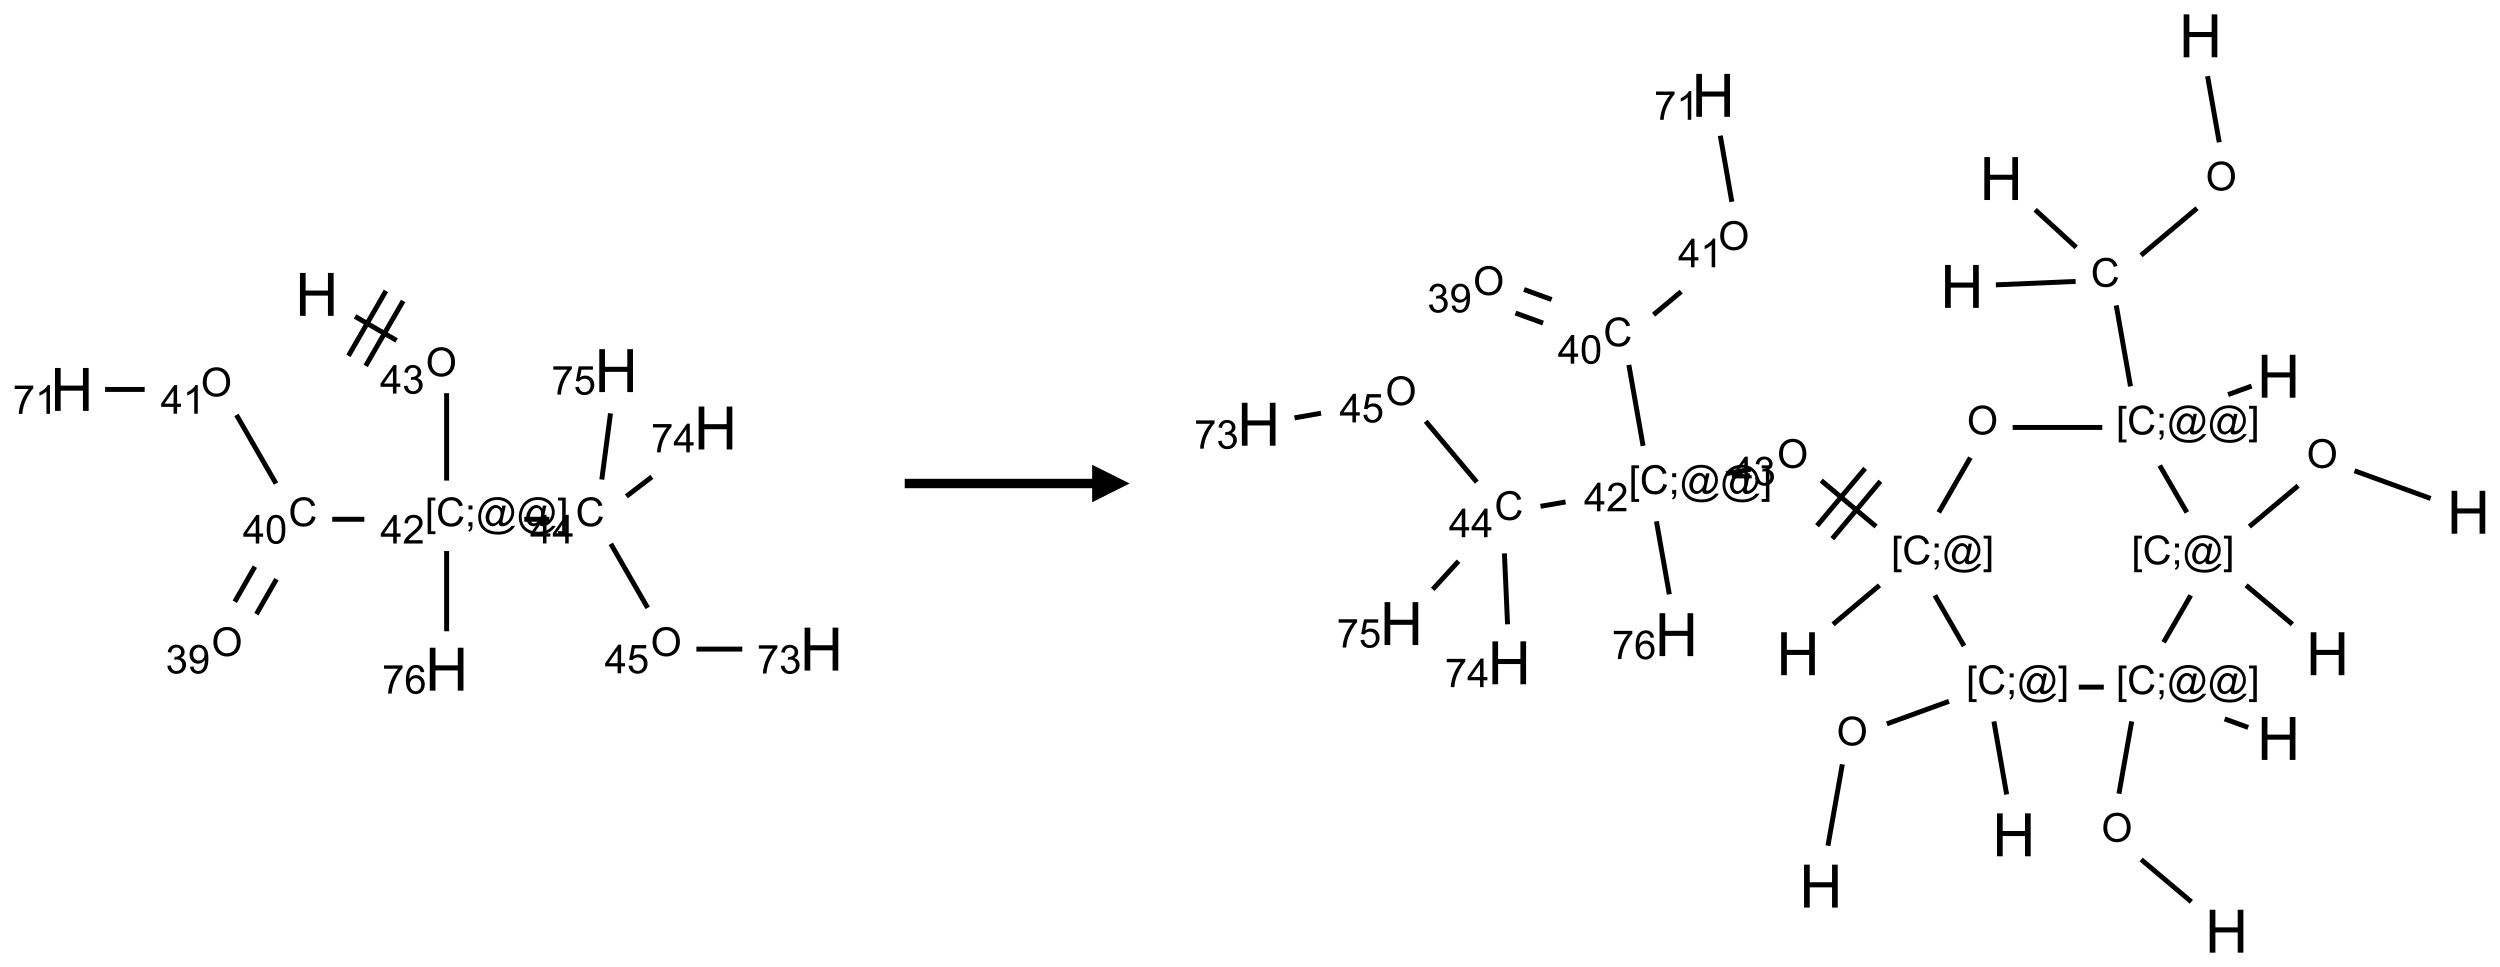 <?xml version="1.0" encoding="UTF-8"?>
<svg xmlns="http://www.w3.org/2000/svg" xmlns:xlink="http://www.w3.org/1999/xlink" width="667" height="258" viewBox="0 0 667 258">
<defs>
<g>
<g id="glyph-0-0">
<path d="M 2 0 L 2 -10 L 10 -10 L 10 0 Z M 2.25 -0.25 L 9.75 -0.25 L 9.75 -9.75 L 2.25 -9.75 Z M 2.25 -0.25 "/>
</g>
<g id="glyph-0-1">
<path d="M 1.281 0 L 1.281 -11.453 L 2.797 -11.453 L 2.797 -6.75 L 8.75 -6.75 L 8.75 -11.453 L 10.266 -11.453 L 10.266 0 L 8.75 0 L 8.75 -5.398 L 2.797 -5.398 L 2.797 0 Z M 1.281 0 "/>
</g>
<g id="glyph-1-0">
<path d="M 1.332 0 L 1.332 -6.668 L 6.668 -6.668 L 6.668 0 Z M 1.5 -0.168 L 6.5 -0.168 L 6.5 -6.5 L 1.5 -6.5 Z M 1.5 -0.168 "/>
</g>
<g id="glyph-1-1">
<path d="M 0.516 -3.719 C 0.516 -4.984 0.855 -5.977 1.535 -6.695 C 2.215 -7.414 3.094 -7.77 4.172 -7.77 C 4.875 -7.77 5.512 -7.602 6.078 -7.266 C 6.645 -6.93 7.074 -6.461 7.371 -5.855 C 7.668 -5.254 7.816 -4.57 7.816 -3.809 C 7.816 -3.035 7.66 -2.34 7.348 -1.73 C 7.035 -1.117 6.594 -0.656 6.02 -0.34 C 5.449 -0.027 4.828 0.129 4.168 0.129 C 3.449 0.129 2.805 -0.043 2.238 -0.391 C 1.672 -0.738 1.246 -1.211 0.953 -1.812 C 0.66 -2.414 0.516 -3.047 0.516 -3.719 Z M 1.559 -3.703 C 1.559 -2.781 1.805 -2.059 2.301 -1.527 C 2.793 -1 3.414 -0.734 4.16 -0.734 C 4.922 -0.734 5.547 -1 6.039 -1.535 C 6.531 -2.07 6.777 -2.828 6.777 -3.812 C 6.777 -4.434 6.672 -4.977 6.461 -5.441 C 6.25 -5.902 5.945 -6.262 5.539 -6.52 C 5.133 -6.773 4.68 -6.902 4.176 -6.902 C 3.461 -6.902 2.848 -6.656 2.332 -6.164 C 1.816 -5.672 1.559 -4.852 1.559 -3.703 Z M 1.559 -3.703 "/>
</g>
<g id="glyph-1-2">
<path d="M 3.449 0 L 3.449 -1.828 L 0.137 -1.828 L 0.137 -2.688 L 3.621 -7.637 L 4.387 -7.637 L 4.387 -2.688 L 5.418 -2.688 L 5.418 -1.828 L 4.387 -1.828 L 4.387 0 Z M 3.449 -2.688 L 3.449 -6.129 L 1.059 -2.688 Z M 3.449 -2.688 "/>
</g>
<g id="glyph-1-3">
<path d="M 0.449 -2.016 L 1.387 -2.141 C 1.492 -1.609 1.676 -1.227 1.934 -0.992 C 2.191 -0.758 2.508 -0.641 2.879 -0.641 C 3.32 -0.641 3.695 -0.793 3.996 -1.098 C 4.301 -1.402 4.453 -1.781 4.453 -2.234 C 4.453 -2.664 4.312 -3.02 4.031 -3.301 C 3.75 -3.578 3.391 -3.719 2.957 -3.719 C 2.781 -3.719 2.562 -3.684 2.297 -3.613 L 2.402 -4.438 C 2.465 -4.43 2.516 -4.426 2.551 -4.426 C 2.949 -4.426 3.312 -4.531 3.629 -4.738 C 3.949 -4.949 4.109 -5.27 4.109 -5.703 C 4.109 -6.047 3.992 -6.332 3.762 -6.559 C 3.527 -6.785 3.227 -6.895 2.859 -6.895 C 2.496 -6.895 2.191 -6.781 1.949 -6.551 C 1.707 -6.324 1.547 -5.98 1.48 -5.52 L 0.543 -5.688 C 0.656 -6.316 0.918 -6.805 1.324 -7.148 C 1.73 -7.492 2.234 -7.668 2.84 -7.668 C 3.254 -7.668 3.641 -7.578 3.988 -7.398 C 4.34 -7.219 4.609 -6.977 4.793 -6.668 C 4.98 -6.359 5.074 -6.031 5.074 -5.684 C 5.074 -5.352 4.984 -5.051 4.809 -4.781 C 4.629 -4.512 4.367 -4.297 4.02 -4.137 C 4.473 -4.031 4.824 -3.816 5.074 -3.488 C 5.324 -3.16 5.449 -2.75 5.449 -2.254 C 5.449 -1.59 5.203 -1.023 4.719 -0.559 C 4.234 -0.098 3.617 0.137 2.875 0.137 C 2.203 0.137 1.648 -0.062 1.207 -0.465 C 0.762 -0.863 0.512 -1.379 0.449 -2.016 Z M 0.449 -2.016 "/>
</g>
<g id="glyph-1-4">
<path d="M 0.723 2.121 L 0.723 -7.637 L 2.793 -7.637 L 2.793 -6.859 L 1.66 -6.859 L 1.66 1.344 L 2.793 1.344 L 2.793 2.121 Z M 0.723 2.121 "/>
</g>
<g id="glyph-1-5">
<path d="M 6.27 -2.676 L 7.281 -2.422 C 7.07 -1.594 6.688 -0.961 6.137 -0.523 C 5.586 -0.086 4.914 0.129 4.121 0.129 C 3.297 0.129 2.629 -0.039 2.113 -0.371 C 1.598 -0.707 1.203 -1.191 0.934 -1.828 C 0.664 -2.465 0.531 -3.145 0.531 -3.875 C 0.531 -4.672 0.684 -5.363 0.988 -5.957 C 1.293 -6.547 1.723 -6.996 2.285 -7.305 C 2.844 -7.613 3.461 -7.766 4.137 -7.766 C 4.898 -7.766 5.543 -7.57 6.062 -7.184 C 6.582 -6.793 6.945 -6.246 7.152 -5.543 L 6.156 -5.309 C 5.98 -5.863 5.723 -6.266 5.387 -6.52 C 5.051 -6.773 4.625 -6.902 4.113 -6.902 C 3.527 -6.902 3.039 -6.762 2.645 -6.48 C 2.25 -6.199 1.973 -5.82 1.812 -5.348 C 1.652 -4.871 1.574 -4.383 1.574 -3.879 C 1.574 -3.23 1.668 -2.664 1.855 -2.18 C 2.047 -1.695 2.34 -1.332 2.738 -1.094 C 3.137 -0.855 3.57 -0.734 4.035 -0.734 C 4.602 -0.734 5.082 -0.898 5.473 -1.223 C 5.867 -1.551 6.133 -2.035 6.27 -2.676 Z M 6.27 -2.676 "/>
</g>
<g id="glyph-1-6">
<path d="M 0.949 -4.465 L 0.949 -5.531 L 2.016 -5.531 L 2.016 -4.465 Z M 0.949 0 L 0.949 -1.066 L 2.016 -1.066 L 2.016 0 C 2.016 0.391 1.945 0.711 1.809 0.949 C 1.668 1.191 1.449 1.379 1.145 1.512 L 0.887 1.109 C 1.082 1.023 1.23 0.895 1.324 0.727 C 1.418 0.559 1.469 0.316 1.48 0 Z M 0.949 0 "/>
</g>
<g id="glyph-1-7">
<path d="M 6.047 -0.848 C 5.82 -0.59 5.57 -0.379 5.289 -0.223 C 5.008 -0.062 4.73 0.016 4.449 0.016 C 4.141 0.016 3.84 -0.074 3.547 -0.254 C 3.254 -0.434 3.02 -0.715 2.836 -1.09 C 2.652 -1.465 2.562 -1.875 2.562 -2.324 C 2.562 -2.875 2.703 -3.43 2.988 -3.98 C 3.27 -4.535 3.621 -4.953 4.043 -5.23 C 4.461 -5.508 4.871 -5.645 5.266 -5.645 C 5.566 -5.645 5.855 -5.566 6.129 -5.41 C 6.402 -5.25 6.641 -5.012 6.84 -4.688 L 7.016 -5.496 L 7.949 -5.496 L 7.199 -2 C 7.094 -1.516 7.043 -1.246 7.043 -1.191 C 7.043 -1.098 7.078 -1.02 7.148 -0.949 C 7.219 -0.883 7.305 -0.848 7.406 -0.848 C 7.59 -0.848 7.832 -0.953 8.129 -1.168 C 8.527 -1.445 8.84 -1.816 9.07 -2.285 C 9.301 -2.75 9.418 -3.234 9.418 -3.73 C 9.418 -4.309 9.27 -4.852 8.973 -5.355 C 8.676 -5.859 8.23 -6.262 7.645 -6.562 C 7.055 -6.863 6.406 -7.016 5.691 -7.016 C 4.879 -7.016 4.137 -6.824 3.465 -6.445 C 2.793 -6.066 2.273 -5.52 1.902 -4.809 C 1.535 -4.098 1.348 -3.34 1.348 -2.527 C 1.348 -1.676 1.535 -0.941 1.902 -0.328 C 2.273 0.285 2.809 0.742 3.508 1.035 C 4.207 1.328 4.984 1.473 5.832 1.473 C 6.742 1.473 7.504 1.32 8.121 1.016 C 8.734 0.711 9.195 0.34 9.5 -0.098 L 10.441 -0.098 C 10.266 0.266 9.961 0.637 9.531 1.016 C 9.102 1.395 8.59 1.695 7.996 1.914 C 7.402 2.133 6.688 2.246 5.848 2.246 C 5.078 2.246 4.367 2.145 3.715 1.949 C 3.066 1.75 2.512 1.453 2.051 1.055 C 1.594 0.656 1.25 0.199 1.016 -0.316 C 0.723 -0.973 0.578 -1.684 0.578 -2.441 C 0.578 -3.289 0.75 -4.098 1.098 -4.863 C 1.523 -5.805 2.125 -6.527 2.902 -7.027 C 3.684 -7.527 4.629 -7.777 5.738 -7.777 C 6.602 -7.777 7.375 -7.602 8.059 -7.246 C 8.746 -6.895 9.285 -6.371 9.684 -5.672 C 10.02 -5.07 10.188 -4.418 10.188 -3.715 C 10.188 -2.707 9.832 -1.812 9.125 -1.031 C 8.492 -0.328 7.801 0.02 7.051 0.02 C 6.812 0.02 6.617 -0.016 6.473 -0.09 C 6.324 -0.16 6.215 -0.266 6.145 -0.402 C 6.102 -0.488 6.066 -0.637 6.047 -0.848 Z M 3.527 -2.262 C 3.527 -1.785 3.641 -1.414 3.863 -1.152 C 4.09 -0.887 4.348 -0.754 4.641 -0.754 C 4.836 -0.754 5.039 -0.812 5.254 -0.93 C 5.469 -1.047 5.676 -1.219 5.871 -1.449 C 6.066 -1.676 6.23 -1.969 6.355 -2.32 C 6.48 -2.672 6.543 -3.027 6.543 -3.379 C 6.543 -3.852 6.426 -4.219 6.191 -4.48 C 5.957 -4.738 5.672 -4.871 5.332 -4.871 C 5.109 -4.871 4.902 -4.812 4.707 -4.699 C 4.512 -4.586 4.32 -4.406 4.137 -4.156 C 3.953 -3.906 3.805 -3.602 3.691 -3.246 C 3.582 -2.887 3.527 -2.559 3.527 -2.262 Z M 3.527 -2.262 "/>
</g>
<g id="glyph-1-8">
<path d="M 2.27 2.121 L 0.203 2.121 L 0.203 1.344 L 1.332 1.344 L 1.332 -6.859 L 0.203 -6.859 L 0.203 -7.637 L 2.27 -7.637 Z M 2.27 2.121 "/>
</g>
<g id="glyph-1-9">
<path d="M 5.371 -0.902 L 5.371 0 L 0.324 0 C 0.316 -0.227 0.352 -0.441 0.434 -0.652 C 0.562 -0.996 0.766 -1.332 1.051 -1.668 C 1.332 -2 1.742 -2.387 2.277 -2.824 C 3.105 -3.504 3.668 -4.043 3.957 -4.441 C 4.25 -4.84 4.395 -5.215 4.395 -5.566 C 4.395 -5.938 4.262 -6.254 3.996 -6.508 C 3.73 -6.762 3.387 -6.891 2.957 -6.891 C 2.508 -6.891 2.145 -6.754 1.875 -6.484 C 1.605 -6.215 1.469 -5.84 1.465 -5.359 L 0.5 -5.457 C 0.566 -6.176 0.812 -6.727 1.246 -7.102 C 1.676 -7.477 2.254 -7.668 2.98 -7.668 C 3.711 -7.668 4.293 -7.465 4.719 -7.059 C 5.145 -6.652 5.359 -6.148 5.359 -5.547 C 5.359 -5.242 5.297 -4.941 5.172 -4.645 C 5.047 -4.352 4.84 -4.039 4.551 -3.715 C 4.262 -3.387 3.777 -2.938 3.105 -2.371 C 2.543 -1.898 2.18 -1.578 2.02 -1.41 C 1.859 -1.242 1.73 -1.07 1.625 -0.902 Z M 5.371 -0.902 "/>
</g>
<g id="glyph-1-10">
<path d="M 0.441 -3.766 C 0.441 -4.668 0.535 -5.395 0.723 -5.945 C 0.906 -6.496 1.184 -6.922 1.551 -7.219 C 1.918 -7.516 2.375 -7.668 2.934 -7.668 C 3.344 -7.668 3.703 -7.586 4.012 -7.418 C 4.32 -7.254 4.574 -7.016 4.777 -6.707 C 4.977 -6.395 5.137 -6.016 5.25 -5.57 C 5.363 -5.125 5.422 -4.523 5.422 -3.766 C 5.422 -2.871 5.328 -2.148 5.145 -1.598 C 4.961 -1.047 4.688 -0.621 4.32 -0.32 C 3.953 -0.02 3.492 0.129 2.934 0.129 C 2.195 0.129 1.617 -0.133 1.199 -0.66 C 0.695 -1.297 0.441 -2.332 0.441 -3.766 Z M 1.406 -3.766 C 1.406 -2.512 1.555 -1.68 1.848 -1.262 C 2.141 -0.848 2.5 -0.641 2.934 -0.641 C 3.363 -0.641 3.727 -0.848 4.02 -1.266 C 4.312 -1.684 4.457 -2.516 4.457 -3.766 C 4.457 -5.023 4.312 -5.859 4.02 -6.27 C 3.727 -6.684 3.359 -6.891 2.922 -6.891 C 2.492 -6.891 2.148 -6.707 1.891 -6.344 C 1.566 -5.879 1.406 -5.02 1.406 -3.766 Z M 1.406 -3.766 "/>
</g>
<g id="glyph-1-11">
<path d="M 0.582 -1.766 L 1.484 -1.848 C 1.562 -1.426 1.707 -1.117 1.922 -0.926 C 2.137 -0.734 2.414 -0.641 2.75 -0.641 C 3.039 -0.641 3.289 -0.707 3.508 -0.84 C 3.727 -0.973 3.902 -1.148 4.043 -1.367 C 4.18 -1.586 4.297 -1.887 4.391 -2.262 C 4.484 -2.637 4.531 -3.016 4.531 -3.406 C 4.531 -3.449 4.531 -3.512 4.527 -3.594 C 4.34 -3.297 4.082 -3.055 3.758 -2.867 C 3.434 -2.68 3.082 -2.59 2.703 -2.59 C 2.07 -2.59 1.535 -2.816 1.098 -3.277 C 0.66 -3.734 0.441 -4.34 0.441 -5.09 C 0.441 -5.863 0.672 -6.484 1.129 -6.957 C 1.586 -7.43 2.156 -7.668 2.844 -7.668 C 3.34 -7.668 3.793 -7.531 4.207 -7.266 C 4.617 -7 4.93 -6.617 5.145 -6.121 C 5.355 -5.629 5.465 -4.91 5.465 -3.973 C 5.465 -2.996 5.359 -2.223 5.145 -1.645 C 4.934 -1.066 4.617 -0.625 4.199 -0.324 C 3.781 -0.02 3.293 0.129 2.73 0.129 C 2.133 0.129 1.645 -0.035 1.266 -0.367 C 0.887 -0.699 0.66 -1.164 0.582 -1.766 Z M 4.422 -5.137 C 4.422 -5.676 4.277 -6.102 3.992 -6.418 C 3.707 -6.734 3.359 -6.891 2.957 -6.891 C 2.543 -6.891 2.18 -6.719 1.871 -6.379 C 1.562 -6.039 1.406 -5.598 1.406 -5.059 C 1.406 -4.57 1.555 -4.176 1.848 -3.871 C 2.141 -3.566 2.5 -3.418 2.934 -3.418 C 3.367 -3.418 3.723 -3.57 4.004 -3.871 C 4.281 -4.176 4.422 -4.598 4.422 -5.137 Z M 4.422 -5.137 "/>
</g>
<g id="glyph-1-12">
<path d="M 3.973 0 L 3.035 0 L 3.035 -5.973 C 2.809 -5.758 2.516 -5.543 2.148 -5.328 C 1.781 -5.113 1.453 -4.953 1.16 -4.844 L 1.16 -5.75 C 1.684 -5.996 2.145 -6.297 2.535 -6.645 C 2.93 -6.996 3.207 -7.336 3.371 -7.668 L 3.973 -7.668 Z M 3.973 0 "/>
</g>
<g id="glyph-1-13">
<path d="M 0.504 -6.637 L 0.504 -7.535 L 5.449 -7.535 L 5.449 -6.809 C 4.961 -6.289 4.48 -5.602 4.004 -4.746 C 3.527 -3.887 3.156 -3.004 2.895 -2.098 C 2.707 -1.461 2.59 -0.762 2.535 0 L 1.574 0 C 1.582 -0.602 1.703 -1.328 1.926 -2.176 C 2.152 -3.027 2.477 -3.848 2.898 -4.637 C 3.32 -5.426 3.77 -6.094 4.246 -6.637 Z M 0.504 -6.637 "/>
</g>
<g id="glyph-1-14">
<path d="M 0.441 -2 L 1.426 -2.082 C 1.5 -1.605 1.668 -1.242 1.934 -1.004 C 2.199 -0.762 2.52 -0.641 2.895 -0.641 C 3.348 -0.641 3.73 -0.812 4.043 -1.152 C 4.355 -1.492 4.512 -1.941 4.512 -2.504 C 4.512 -3.039 4.359 -3.461 4.059 -3.77 C 3.758 -4.078 3.367 -4.234 2.879 -4.234 C 2.578 -4.234 2.305 -4.164 2.062 -4.027 C 1.82 -3.891 1.629 -3.715 1.488 -3.496 L 0.609 -3.609 L 1.348 -7.531 L 5.145 -7.531 L 5.145 -6.637 L 2.098 -6.637 L 1.688 -4.582 C 2.145 -4.902 2.625 -5.062 3.129 -5.062 C 3.797 -5.062 4.359 -4.832 4.816 -4.371 C 5.277 -3.91 5.504 -3.312 5.504 -2.59 C 5.504 -1.898 5.305 -1.301 4.902 -0.797 C 4.41 -0.18 3.742 0.129 2.895 0.129 C 2.199 0.129 1.633 -0.062 1.195 -0.453 C 0.758 -0.844 0.504 -1.359 0.441 -2 Z M 0.441 -2 "/>
</g>
<g id="glyph-1-15">
<path d="M 5.309 -5.766 L 4.375 -5.691 C 4.293 -6.059 4.172 -6.328 4.02 -6.496 C 3.766 -6.762 3.453 -6.895 3.082 -6.895 C 2.785 -6.895 2.523 -6.812 2.297 -6.645 C 2 -6.43 1.77 -6.117 1.598 -5.703 C 1.43 -5.289 1.34 -4.703 1.332 -3.938 C 1.559 -4.281 1.836 -4.535 2.16 -4.703 C 2.488 -4.871 2.828 -4.953 3.188 -4.953 C 3.812 -4.953 4.344 -4.723 4.785 -4.262 C 5.223 -3.801 5.441 -3.207 5.441 -2.48 C 5.441 -2 5.34 -1.555 5.133 -1.145 C 4.926 -0.73 4.641 -0.418 4.281 -0.199 C 3.922 0.02 3.512 0.129 3.051 0.129 C 2.27 0.129 1.633 -0.156 1.141 -0.73 C 0.648 -1.305 0.402 -2.254 0.402 -3.574 C 0.402 -5.051 0.672 -6.121 1.219 -6.793 C 1.695 -7.375 2.336 -7.668 3.141 -7.668 C 3.742 -7.668 4.234 -7.5 4.617 -7.16 C 5 -6.824 5.23 -6.359 5.309 -5.766 Z M 1.48 -2.473 C 1.48 -2.152 1.547 -1.844 1.684 -1.547 C 1.82 -1.25 2.016 -1.027 2.262 -0.871 C 2.508 -0.719 2.766 -0.641 3.035 -0.641 C 3.434 -0.641 3.773 -0.801 4.059 -1.121 C 4.344 -1.441 4.484 -1.875 4.484 -2.422 C 4.484 -2.949 4.344 -3.367 4.062 -3.668 C 3.781 -3.973 3.426 -4.125 3 -4.125 C 2.578 -4.125 2.219 -3.973 1.922 -3.668 C 1.625 -3.363 1.48 -2.969 1.48 -2.473 Z M 1.48 -2.473 "/>
</g>
</g>
</defs>
<path fill="none" stroke-width="0.033" stroke-linecap="butt" stroke-linejoin="miter" stroke="rgb(0%, 0%, 0%)" stroke-opacity="1" stroke-miterlimit="10" d="M 1.889 0.147 L 2.166 0.307 " transform="matrix(40, 0, 0, 40, 19.16, 78.539)"/>
<path fill="none" stroke-width="0.033" stroke-linecap="butt" stroke-linejoin="miter" stroke="rgb(0%, 0%, 0%)" stroke-opacity="1" stroke-miterlimit="10" d="M 1.96 0.477 L 2.21 0.044 " transform="matrix(40, 0, 0, 40, 19.16, 78.539)"/>
<path fill="none" stroke-width="0.033" stroke-linecap="butt" stroke-linejoin="miter" stroke="rgb(0%, 0%, 0%)" stroke-opacity="1" stroke-miterlimit="10" d="M 1.845 0.41 L 2.095 -0.023 " transform="matrix(40, 0, 0, 40, 19.16, 78.539)"/>
<path fill="none" stroke-width="0.033" stroke-linecap="butt" stroke-linejoin="miter" stroke="rgb(0%, 0%, 0%)" stroke-opacity="1" stroke-miterlimit="10" d="M 2.5 0.659 L 2.5 1.242 " transform="matrix(40, 0, 0, 40, 19.16, 78.539)"/>
<path fill="none" stroke-width="0.033" stroke-linecap="butt" stroke-linejoin="miter" stroke="rgb(0%, 0%, 0%)" stroke-opacity="1" stroke-miterlimit="10" d="M 1.951 1.5 L 1.737 1.5 " transform="matrix(40, 0, 0, 40, 19.16, 78.539)"/>
<path fill="none" stroke-width="0.033" stroke-linecap="butt" stroke-linejoin="miter" stroke="rgb(0%, 0%, 0%)" stroke-opacity="1" stroke-miterlimit="10" d="M 1.221 1.816 L 1.087 2.05 " transform="matrix(40, 0, 0, 40, 19.16, 78.539)"/>
<path fill="none" stroke-width="0.033" stroke-linecap="butt" stroke-linejoin="miter" stroke="rgb(0%, 0%, 0%)" stroke-opacity="1" stroke-miterlimit="10" d="M 1.365 1.9 L 1.231 2.133 " transform="matrix(40, 0, 0, 40, 19.16, 78.539)"/>
<path fill="none" stroke-width="0.033" stroke-linecap="butt" stroke-linejoin="miter" stroke="rgb(0%, 0%, 0%)" stroke-opacity="1" stroke-miterlimit="10" d="M 1.362 1.262 L 1.098 0.804 " transform="matrix(40, 0, 0, 40, 19.16, 78.539)"/>
<path fill="none" stroke-width="0.033" stroke-linecap="butt" stroke-linejoin="miter" stroke="rgb(0%, 0%, 0%)" stroke-opacity="1" stroke-miterlimit="10" d="M 0.486 0.634 L 0.222 0.634 " transform="matrix(40, 0, 0, 40, 19.16, 78.539)"/>
<path fill="none" stroke-width="0.033" stroke-linecap="butt" stroke-linejoin="miter" stroke="rgb(0%, 0%, 0%)" stroke-opacity="1" stroke-miterlimit="10" d="M 3.018 1.5 L 3.185 1.5 " transform="matrix(40, 0, 0, 40, 19.16, 78.539)"/>
<path fill="none" stroke-width="0.033" stroke-linecap="butt" stroke-linejoin="miter" stroke="rgb(0%, 0%, 0%)" stroke-opacity="1" stroke-miterlimit="10" d="M 3.595 1.664 L 3.841 2.091 " transform="matrix(40, 0, 0, 40, 19.16, 78.539)"/>
<path fill="none" stroke-width="0.033" stroke-linecap="butt" stroke-linejoin="miter" stroke="rgb(0%, 0%, 0%)" stroke-opacity="1" stroke-miterlimit="10" d="M 4.166 2.366 L 4.472 2.366 " transform="matrix(40, 0, 0, 40, 19.16, 78.539)"/>
<path fill="none" stroke-width="0.033" stroke-linecap="butt" stroke-linejoin="miter" stroke="rgb(0%, 0%, 0%)" stroke-opacity="1" stroke-miterlimit="10" d="M 3.699 1.347 L 3.869 1.217 " transform="matrix(40, 0, 0, 40, 19.16, 78.539)"/>
<path fill="none" stroke-width="0.033" stroke-linecap="butt" stroke-linejoin="miter" stroke="rgb(0%, 0%, 0%)" stroke-opacity="1" stroke-miterlimit="10" d="M 3.535 1.235 L 3.593 0.794 " transform="matrix(40, 0, 0, 40, 19.16, 78.539)"/>
<path fill="none" stroke-width="0.033" stroke-linecap="butt" stroke-linejoin="miter" stroke="rgb(0%, 0%, 0%)" stroke-opacity="1" stroke-miterlimit="10" d="M 2.5 1.712 L 2.5 2.247 " transform="matrix(40, 0, 0, 40, 19.16, 78.539)"/>
<g fill="rgb(0%, 0%, 0%)" fill-opacity="1">
<use xlink:href="#glyph-0-1" x="78.746" y="84.266"/>
</g>
<g fill="rgb(0%, 0%, 0%)" fill-opacity="1">
<use xlink:href="#glyph-1-1" x="113.582" y="100.387"/>
</g>
<g fill="rgb(0%, 0%, 0%)" fill-opacity="1">
<use xlink:href="#glyph-1-2" x="101.383" y="105.02"/>
<use xlink:href="#glyph-1-3" x="107.315" y="105.02"/>
</g>
<g fill="rgb(0%, 0%, 0%)" fill-opacity="1">
<use xlink:href="#glyph-1-4" x="113.371" y="140.391"/>
<use xlink:href="#glyph-1-5" x="116.335" y="140.391"/>
<use xlink:href="#glyph-1-6" x="124.038" y="140.391"/>
<use xlink:href="#glyph-1-7" x="127.001" y="140.391"/>
<use xlink:href="#glyph-1-7" x="137.829" y="140.391"/>
<use xlink:href="#glyph-1-8" x="148.658" y="140.391"/>
</g>
<g fill="rgb(0%, 0%, 0%)" fill-opacity="1">
<use xlink:href="#glyph-1-2" x="101.461" y="145.02"/>
<use xlink:href="#glyph-1-9" x="107.393" y="145.02"/>
</g>
<g fill="rgb(0%, 0%, 0%)" fill-opacity="1">
<use xlink:href="#glyph-1-5" x="76.941" y="140.383"/>
</g>
<g fill="rgb(0%, 0%, 0%)" fill-opacity="1">
<use xlink:href="#glyph-1-2" x="64.785" y="145.02"/>
<use xlink:href="#glyph-1-10" x="70.717" y="145.02"/>
</g>
<g fill="rgb(0%, 0%, 0%)" fill-opacity="1">
<use xlink:href="#glyph-1-1" x="56.406" y="175.027"/>
</g>
<g fill="rgb(0%, 0%, 0%)" fill-opacity="1">
<use xlink:href="#glyph-1-3" x="44.191" y="179.66"/>
<use xlink:href="#glyph-1-11" x="50.124" y="179.66"/>
</g>
<g fill="rgb(0%, 0%, 0%)" fill-opacity="1">
<use xlink:href="#glyph-1-1" x="53.582" y="105.746"/>
</g>
<g fill="rgb(0%, 0%, 0%)" fill-opacity="1">
<use xlink:href="#glyph-1-2" x="42.859" y="110.379"/>
<use xlink:href="#glyph-1-12" x="48.792" y="110.379"/>
</g>
<g fill="rgb(0%, 0%, 0%)" fill-opacity="1">
<use xlink:href="#glyph-0-1" x="13.387" y="109.625"/>
</g>
<g fill="rgb(0%, 0%, 0%)" fill-opacity="1">
<use xlink:href="#glyph-1-13" x="3.426" y="110.418"/>
<use xlink:href="#glyph-1-12" x="9.358" y="110.418"/>
</g>
<g fill="rgb(0%, 0%, 0%)" fill-opacity="1">
<use xlink:href="#glyph-1-5" x="153.566" y="140.383"/>
</g>
<g fill="rgb(0%, 0%, 0%)" fill-opacity="1">
<use xlink:href="#glyph-1-2" x="141.414" y="144.988"/>
<use xlink:href="#glyph-1-2" x="147.346" y="144.988"/>
</g>
<g fill="rgb(0%, 0%, 0%)" fill-opacity="1">
<use xlink:href="#glyph-1-1" x="173.582" y="175.027"/>
</g>
<g fill="rgb(0%, 0%, 0%)" fill-opacity="1">
<use xlink:href="#glyph-1-2" x="161.328" y="179.629"/>
<use xlink:href="#glyph-1-14" x="167.26" y="179.629"/>
</g>
<g fill="rgb(0%, 0%, 0%)" fill-opacity="1">
<use xlink:href="#glyph-0-1" x="213.387" y="178.906"/>
</g>
<g fill="rgb(0%, 0%, 0%)" fill-opacity="1">
<use xlink:href="#glyph-1-13" x="201.953" y="179.699"/>
<use xlink:href="#glyph-1-3" x="207.885" y="179.699"/>
</g>
<g fill="rgb(0%, 0%, 0%)" fill-opacity="1">
<use xlink:href="#glyph-0-1" x="185.121" y="119.918"/>
</g>
<g fill="rgb(0%, 0%, 0%)" fill-opacity="1">
<use xlink:href="#glyph-1-13" x="173.719" y="120.676"/>
<use xlink:href="#glyph-1-2" x="179.651" y="120.676"/>
</g>
<g fill="rgb(0%, 0%, 0%)" fill-opacity="1">
<use xlink:href="#glyph-0-1" x="158.609" y="104.609"/>
</g>
<g fill="rgb(0%, 0%, 0%)" fill-opacity="1">
<use xlink:href="#glyph-1-13" x="147.117" y="105.273"/>
<use xlink:href="#glyph-1-14" x="153.049" y="105.273"/>
</g>
<g fill="rgb(0%, 0%, 0%)" fill-opacity="1">
<use xlink:href="#glyph-0-1" x="113.387" y="184.266"/>
</g>
<g fill="rgb(0%, 0%, 0%)" fill-opacity="1">
<use xlink:href="#glyph-1-13" x="101.957" y="185.059"/>
<use xlink:href="#glyph-1-15" x="107.889" y="185.059"/>
</g>
<path fill-rule="nonzero" fill="rgb(0%, 0%, 0%)" fill-opacity="1" d="M 241.383 130.25 L 291.383 130.25 L 291.383 134 L 301.383 129 L 291.383 124 L 291.383 127.75 L 241.383 127.75 "/>
<path fill="none" stroke-width="0.033" stroke-linecap="butt" stroke-linejoin="miter" stroke="rgb(0%, 0%, 0%)" stroke-opacity="1" stroke-miterlimit="10" d="M 6.329 0.269 L 6.407 0.71 " transform="matrix(40, 0, 0, 40, 335.816, 9.561)"/>
<path fill="none" stroke-width="0.033" stroke-linecap="butt" stroke-linejoin="miter" stroke="rgb(0%, 0%, 0%)" stroke-opacity="1" stroke-miterlimit="10" d="M 6.259 1.15 L 5.885 1.464 " transform="matrix(40, 0, 0, 40, 335.816, 9.561)"/>
<path fill="none" stroke-width="0.033" stroke-linecap="butt" stroke-linejoin="miter" stroke="rgb(0%, 0%, 0%)" stroke-opacity="1" stroke-miterlimit="10" d="M 5.449 1.638 L 4.917 1.661 " transform="matrix(40, 0, 0, 40, 335.816, 9.561)"/>
<path fill="none" stroke-width="0.033" stroke-linecap="butt" stroke-linejoin="miter" stroke="rgb(0%, 0%, 0%)" stroke-opacity="1" stroke-miterlimit="10" d="M 5.453 1.411 L 5.179 1.16 " transform="matrix(40, 0, 0, 40, 335.816, 9.561)"/>
<path fill="none" stroke-width="0.033" stroke-linecap="butt" stroke-linejoin="miter" stroke="rgb(0%, 0%, 0%)" stroke-opacity="1" stroke-miterlimit="10" d="M 5.72 1.798 L 5.815 2.338 " transform="matrix(40, 0, 0, 40, 335.816, 9.561)"/>
<path fill="none" stroke-width="0.033" stroke-linecap="butt" stroke-linejoin="miter" stroke="rgb(0%, 0%, 0%)" stroke-opacity="1" stroke-miterlimit="10" d="M 6.466 2.393 L 6.623 2.336 " transform="matrix(40, 0, 0, 40, 335.816, 9.561)"/>
<path fill="none" stroke-width="0.033" stroke-linecap="butt" stroke-linejoin="miter" stroke="rgb(0%, 0%, 0%)" stroke-opacity="1" stroke-miterlimit="10" d="M 5.627 2.612 L 5.029 2.612 " transform="matrix(40, 0, 0, 40, 335.816, 9.561)"/>
<path fill="none" stroke-width="0.033" stroke-linecap="butt" stroke-linejoin="miter" stroke="rgb(0%, 0%, 0%)" stroke-opacity="1" stroke-miterlimit="10" d="M 4.747 2.813 L 4.536 3.179 " transform="matrix(40, 0, 0, 40, 335.816, 9.561)"/>
<path fill="none" stroke-width="0.033" stroke-linecap="butt" stroke-linejoin="miter" stroke="rgb(0%, 0%, 0%)" stroke-opacity="1" stroke-miterlimit="10" d="M 4.141 3.665 L 3.831 3.925 " transform="matrix(40, 0, 0, 40, 335.816, 9.561)"/>
<path fill="none" stroke-width="0.033" stroke-linecap="butt" stroke-linejoin="miter" stroke="rgb(0%, 0%, 0%)" stroke-opacity="1" stroke-miterlimit="10" d="M 4.118 3.273 L 3.752 2.966 " transform="matrix(40, 0, 0, 40, 335.816, 9.561)"/>
<path fill="none" stroke-width="0.033" stroke-linecap="butt" stroke-linejoin="miter" stroke="rgb(0%, 0%, 0%)" stroke-opacity="1" stroke-miterlimit="10" d="M 4.045 2.885 L 3.724 3.268 " transform="matrix(40, 0, 0, 40, 335.816, 9.561)"/>
<path fill="none" stroke-width="0.033" stroke-linecap="butt" stroke-linejoin="miter" stroke="rgb(0%, 0%, 0%)" stroke-opacity="1" stroke-miterlimit="10" d="M 4.147 2.971 L 3.826 3.354 " transform="matrix(40, 0, 0, 40, 335.816, 9.561)"/>
<path fill="none" stroke-width="0.033" stroke-linecap="butt" stroke-linejoin="miter" stroke="rgb(0%, 0%, 0%)" stroke-opacity="1" stroke-miterlimit="10" d="M 3.282 2.891 L 3.118 2.92 " transform="matrix(40, 0, 0, 40, 335.816, 9.561)"/>
<path fill="none" stroke-width="0.033" stroke-linecap="butt" stroke-linejoin="miter" stroke="rgb(0%, 0%, 0%)" stroke-opacity="1" stroke-miterlimit="10" d="M 2.564 2.735 L 2.469 2.195 " transform="matrix(40, 0, 0, 40, 335.816, 9.561)"/>
<path fill="none" stroke-width="0.033" stroke-linecap="butt" stroke-linejoin="miter" stroke="rgb(0%, 0%, 0%)" stroke-opacity="1" stroke-miterlimit="10" d="M 1.954 1.759 L 1.77 1.692 " transform="matrix(40, 0, 0, 40, 335.816, 9.561)"/>
<path fill="none" stroke-width="0.033" stroke-linecap="butt" stroke-linejoin="miter" stroke="rgb(0%, 0%, 0%)" stroke-opacity="1" stroke-miterlimit="10" d="M 1.897 1.916 L 1.713 1.849 " transform="matrix(40, 0, 0, 40, 335.816, 9.561)"/>
<path fill="none" stroke-width="0.033" stroke-linecap="butt" stroke-linejoin="miter" stroke="rgb(0%, 0%, 0%)" stroke-opacity="1" stroke-miterlimit="10" d="M 2.634 1.86 L 2.818 1.706 " transform="matrix(40, 0, 0, 40, 335.816, 9.561)"/>
<path fill="none" stroke-width="0.033" stroke-linecap="butt" stroke-linejoin="miter" stroke="rgb(0%, 0%, 0%)" stroke-opacity="1" stroke-miterlimit="10" d="M 3.156 1.107 L 3.079 0.666 " transform="matrix(40, 0, 0, 40, 335.816, 9.561)"/>
<path fill="none" stroke-width="0.033" stroke-linecap="butt" stroke-linejoin="miter" stroke="rgb(0%, 0%, 0%)" stroke-opacity="1" stroke-miterlimit="10" d="M 2.047 3.109 L 1.88 3.138 " transform="matrix(40, 0, 0, 40, 335.816, 9.561)"/>
<path fill="none" stroke-width="0.033" stroke-linecap="butt" stroke-linejoin="miter" stroke="rgb(0%, 0%, 0%)" stroke-opacity="1" stroke-miterlimit="10" d="M 1.455 2.977 L 1.114 2.571 " transform="matrix(40, 0, 0, 40, 335.816, 9.561)"/>
<path fill="none" stroke-width="0.033" stroke-linecap="butt" stroke-linejoin="miter" stroke="rgb(0%, 0%, 0%)" stroke-opacity="1" stroke-miterlimit="10" d="M 0.416 2.517 L 0.239 2.548 " transform="matrix(40, 0, 0, 40, 335.816, 9.561)"/>
<path fill="none" stroke-width="0.033" stroke-linecap="butt" stroke-linejoin="miter" stroke="rgb(0%, 0%, 0%)" stroke-opacity="1" stroke-miterlimit="10" d="M 1.639 3.452 L 1.66 3.925 " transform="matrix(40, 0, 0, 40, 335.816, 9.561)"/>
<path fill="none" stroke-width="0.033" stroke-linecap="butt" stroke-linejoin="miter" stroke="rgb(0%, 0%, 0%)" stroke-opacity="1" stroke-miterlimit="10" d="M 1.333 3.504 L 1.161 3.692 " transform="matrix(40, 0, 0, 40, 335.816, 9.561)"/>
<path fill="none" stroke-width="0.033" stroke-linecap="butt" stroke-linejoin="miter" stroke="rgb(0%, 0%, 0%)" stroke-opacity="1" stroke-miterlimit="10" d="M 2.653 3.238 L 2.739 3.725 " transform="matrix(40, 0, 0, 40, 335.816, 9.561)"/>
<path fill="none" stroke-width="0.033" stroke-linecap="butt" stroke-linejoin="miter" stroke="rgb(0%, 0%, 0%)" stroke-opacity="1" stroke-miterlimit="10" d="M 4.51 3.732 L 4.705 4.07 " transform="matrix(40, 0, 0, 40, 335.816, 9.561)"/>
<path fill="none" stroke-width="0.033" stroke-linecap="butt" stroke-linejoin="miter" stroke="rgb(0%, 0%, 0%)" stroke-opacity="1" stroke-miterlimit="10" d="M 4.904 4.573 L 4.989 5.06 " transform="matrix(40, 0, 0, 40, 335.816, 9.561)"/>
<path fill="none" stroke-width="0.033" stroke-linecap="butt" stroke-linejoin="miter" stroke="rgb(0%, 0%, 0%)" stroke-opacity="1" stroke-miterlimit="10" d="M 4.604 4.439 L 4.19 4.589 " transform="matrix(40, 0, 0, 40, 335.816, 9.561)"/>
<path fill="none" stroke-width="0.033" stroke-linecap="butt" stroke-linejoin="miter" stroke="rgb(0%, 0%, 0%)" stroke-opacity="1" stroke-miterlimit="10" d="M 3.893 4.859 L 3.797 5.402 " transform="matrix(40, 0, 0, 40, 335.816, 9.561)"/>
<path fill="none" stroke-width="0.033" stroke-linecap="butt" stroke-linejoin="miter" stroke="rgb(0%, 0%, 0%)" stroke-opacity="1" stroke-miterlimit="10" d="M 5.47 4.344 L 5.637 4.344 " transform="matrix(40, 0, 0, 40, 335.816, 9.561)"/>
<path fill="none" stroke-width="0.033" stroke-linecap="butt" stroke-linejoin="miter" stroke="rgb(0%, 0%, 0%)" stroke-opacity="1" stroke-miterlimit="10" d="M 6.443 4.556 L 6.6 4.613 " transform="matrix(40, 0, 0, 40, 335.816, 9.561)"/>
<path fill="none" stroke-width="0.033" stroke-linecap="butt" stroke-linejoin="miter" stroke="rgb(0%, 0%, 0%)" stroke-opacity="1" stroke-miterlimit="10" d="M 5.823 4.573 L 5.738 5.055 " transform="matrix(40, 0, 0, 40, 335.816, 9.561)"/>
<path fill="none" stroke-width="0.033" stroke-linecap="butt" stroke-linejoin="miter" stroke="rgb(0%, 0%, 0%)" stroke-opacity="1" stroke-miterlimit="10" d="M 5.886 5.494 L 6.221 5.776 " transform="matrix(40, 0, 0, 40, 335.816, 9.561)"/>
<path fill="none" stroke-width="0.033" stroke-linecap="butt" stroke-linejoin="miter" stroke="rgb(0%, 0%, 0%)" stroke-opacity="1" stroke-miterlimit="10" d="M 6.036 4.045 L 6.217 3.732 " transform="matrix(40, 0, 0, 40, 335.816, 9.561)"/>
<path fill="none" stroke-width="0.033" stroke-linecap="butt" stroke-linejoin="miter" stroke="rgb(0%, 0%, 0%)" stroke-opacity="1" stroke-miterlimit="10" d="M 6.191 3.179 L 6.01 2.866 " transform="matrix(40, 0, 0, 40, 335.816, 9.561)"/>
<path fill="none" stroke-width="0.033" stroke-linecap="butt" stroke-linejoin="miter" stroke="rgb(0%, 0%, 0%)" stroke-opacity="1" stroke-miterlimit="10" d="M 6.586 3.665 L 6.895 3.925 " transform="matrix(40, 0, 0, 40, 335.816, 9.561)"/>
<path fill="none" stroke-width="0.033" stroke-linecap="butt" stroke-linejoin="miter" stroke="rgb(0%, 0%, 0%)" stroke-opacity="1" stroke-miterlimit="10" d="M 6.608 3.273 L 6.933 3.001 " transform="matrix(40, 0, 0, 40, 335.816, 9.561)"/>
<path fill="none" stroke-width="0.033" stroke-linecap="butt" stroke-linejoin="miter" stroke="rgb(0%, 0%, 0%)" stroke-opacity="1" stroke-miterlimit="10" d="M 7.309 2.901 L 7.817 3.086 " transform="matrix(40, 0, 0, 40, 335.816, 9.561)"/>
<g fill="rgb(0%, 0%, 0%)" fill-opacity="1">
<use xlink:href="#glyph-0-1" x="581.324" y="15.289"/>
</g>
<g fill="rgb(0%, 0%, 0%)" fill-opacity="1">
<use xlink:href="#glyph-1-1" x="588.465" y="50.801"/>
</g>
<g fill="rgb(0%, 0%, 0%)" fill-opacity="1">
<use xlink:href="#glyph-1-5" x="557.809" y="76.508"/>
</g>
<g fill="rgb(0%, 0%, 0%)" fill-opacity="1">
<use xlink:href="#glyph-0-1" x="517.668" y="82.137"/>
</g>
<g fill="rgb(0%, 0%, 0%)" fill-opacity="1">
<use xlink:href="#glyph-0-1" x="528.137" y="53.367"/>
</g>
<g fill="rgb(0%, 0%, 0%)" fill-opacity="1">
<use xlink:href="#glyph-1-4" x="564.559" y="115.91"/>
<use xlink:href="#glyph-1-5" x="567.522" y="115.91"/>
<use xlink:href="#glyph-1-6" x="575.225" y="115.91"/>
<use xlink:href="#glyph-1-7" x="578.189" y="115.91"/>
<use xlink:href="#glyph-1-7" x="589.017" y="115.91"/>
<use xlink:href="#glyph-1-8" x="599.845" y="115.91"/>
</g>
<g fill="rgb(0%, 0%, 0%)" fill-opacity="1">
<use xlink:href="#glyph-0-1" x="602.16" y="106.102"/>
</g>
<g fill="rgb(0%, 0%, 0%)" fill-opacity="1">
<use xlink:href="#glyph-1-1" x="524.77" y="115.906"/>
</g>
<g fill="rgb(0%, 0%, 0%)" fill-opacity="1">
<use xlink:href="#glyph-1-4" x="504.559" y="150.551"/>
<use xlink:href="#glyph-1-5" x="507.522" y="150.551"/>
<use xlink:href="#glyph-1-6" x="515.225" y="150.551"/>
<use xlink:href="#glyph-1-7" x="518.189" y="150.551"/>
<use xlink:href="#glyph-1-8" x="529.017" y="150.551"/>
</g>
<g fill="rgb(0%, 0%, 0%)" fill-opacity="1">
<use xlink:href="#glyph-0-1" x="473.934" y="180.137"/>
</g>
<g fill="rgb(0%, 0%, 0%)" fill-opacity="1">
<use xlink:href="#glyph-1-1" x="474.129" y="124.836"/>
</g>
<g fill="rgb(0%, 0%, 0%)" fill-opacity="1">
<use xlink:href="#glyph-1-2" x="461.93" y="129.469"/>
<use xlink:href="#glyph-1-3" x="467.862" y="129.469"/>
</g>
<g fill="rgb(0%, 0%, 0%)" fill-opacity="1">
<use xlink:href="#glyph-1-4" x="434.523" y="131.785"/>
<use xlink:href="#glyph-1-5" x="437.487" y="131.785"/>
<use xlink:href="#glyph-1-6" x="445.19" y="131.785"/>
<use xlink:href="#glyph-1-7" x="448.154" y="131.785"/>
<use xlink:href="#glyph-1-7" x="458.982" y="131.785"/>
<use xlink:href="#glyph-1-8" x="469.81" y="131.785"/>
</g>
<g fill="rgb(0%, 0%, 0%)" fill-opacity="1">
<use xlink:href="#glyph-1-2" x="422.613" y="136.414"/>
<use xlink:href="#glyph-1-9" x="428.546" y="136.414"/>
</g>
<g fill="rgb(0%, 0%, 0%)" fill-opacity="1">
<use xlink:href="#glyph-1-5" x="427.773" y="92.383"/>
</g>
<g fill="rgb(0%, 0%, 0%)" fill-opacity="1">
<use xlink:href="#glyph-1-2" x="415.617" y="97.02"/>
<use xlink:href="#glyph-1-10" x="421.549" y="97.02"/>
</g>
<g fill="rgb(0%, 0%, 0%)" fill-opacity="1">
<use xlink:href="#glyph-1-1" x="393.023" y="78.707"/>
</g>
<g fill="rgb(0%, 0%, 0%)" fill-opacity="1">
<use xlink:href="#glyph-1-3" x="380.809" y="83.34"/>
<use xlink:href="#glyph-1-11" x="386.741" y="83.34"/>
</g>
<g fill="rgb(0%, 0%, 0%)" fill-opacity="1">
<use xlink:href="#glyph-1-1" x="458.43" y="66.676"/>
</g>
<g fill="rgb(0%, 0%, 0%)" fill-opacity="1">
<use xlink:href="#glyph-1-2" x="447.707" y="71.309"/>
<use xlink:href="#glyph-1-12" x="453.639" y="71.309"/>
</g>
<g fill="rgb(0%, 0%, 0%)" fill-opacity="1">
<use xlink:href="#glyph-0-1" x="451.289" y="31.164"/>
</g>
<g fill="rgb(0%, 0%, 0%)" fill-opacity="1">
<use xlink:href="#glyph-1-13" x="441.328" y="31.957"/>
<use xlink:href="#glyph-1-12" x="447.26" y="31.957"/>
</g>
<g fill="rgb(0%, 0%, 0%)" fill-opacity="1">
<use xlink:href="#glyph-1-5" x="398.703" y="138.723"/>
</g>
<g fill="rgb(0%, 0%, 0%)" fill-opacity="1">
<use xlink:href="#glyph-1-2" x="386.551" y="143.328"/>
<use xlink:href="#glyph-1-2" x="392.483" y="143.328"/>
</g>
<g fill="rgb(0%, 0%, 0%)" fill-opacity="1">
<use xlink:href="#glyph-1-1" x="369.633" y="108.086"/>
</g>
<g fill="rgb(0%, 0%, 0%)" fill-opacity="1">
<use xlink:href="#glyph-1-2" x="357.375" y="112.688"/>
<use xlink:href="#glyph-1-14" x="363.307" y="112.688"/>
</g>
<g fill="rgb(0%, 0%, 0%)" fill-opacity="1">
<use xlink:href="#glyph-0-1" x="330.043" y="118.91"/>
</g>
<g fill="rgb(0%, 0%, 0%)" fill-opacity="1">
<use xlink:href="#glyph-1-13" x="318.609" y="119.703"/>
<use xlink:href="#glyph-1-3" x="324.542" y="119.703"/>
</g>
<g fill="rgb(0%, 0%, 0%)" fill-opacity="1">
<use xlink:href="#glyph-0-1" x="396.895" y="182.566"/>
</g>
<g fill="rgb(0%, 0%, 0%)" fill-opacity="1">
<use xlink:href="#glyph-1-13" x="385.488" y="183.328"/>
<use xlink:href="#glyph-1-2" x="391.421" y="183.328"/>
</g>
<g fill="rgb(0%, 0%, 0%)" fill-opacity="1">
<use xlink:href="#glyph-0-1" x="368.125" y="172.098"/>
</g>
<g fill="rgb(0%, 0%, 0%)" fill-opacity="1">
<use xlink:href="#glyph-1-13" x="356.633" y="172.762"/>
<use xlink:href="#glyph-1-14" x="362.565" y="172.762"/>
</g>
<g fill="rgb(0%, 0%, 0%)" fill-opacity="1">
<use xlink:href="#glyph-0-1" x="441.484" y="175.051"/>
</g>
<g fill="rgb(0%, 0%, 0%)" fill-opacity="1">
<use xlink:href="#glyph-1-13" x="430.055" y="175.844"/>
<use xlink:href="#glyph-1-15" x="435.987" y="175.844"/>
</g>
<g fill="rgb(0%, 0%, 0%)" fill-opacity="1">
<use xlink:href="#glyph-1-4" x="524.559" y="185.191"/>
<use xlink:href="#glyph-1-5" x="527.522" y="185.191"/>
<use xlink:href="#glyph-1-6" x="535.225" y="185.191"/>
<use xlink:href="#glyph-1-7" x="538.189" y="185.191"/>
<use xlink:href="#glyph-1-8" x="549.017" y="185.191"/>
</g>
<g fill="rgb(0%, 0%, 0%)" fill-opacity="1">
<use xlink:href="#glyph-0-1" x="531.52" y="228.457"/>
</g>
<g fill="rgb(0%, 0%, 0%)" fill-opacity="1">
<use xlink:href="#glyph-1-1" x="490.004" y="198.867"/>
</g>
<g fill="rgb(0%, 0%, 0%)" fill-opacity="1">
<use xlink:href="#glyph-0-1" x="480.039" y="242.141"/>
</g>
<g fill="rgb(0%, 0%, 0%)" fill-opacity="1">
<use xlink:href="#glyph-1-4" x="564.559" y="185.191"/>
<use xlink:href="#glyph-1-5" x="567.522" y="185.191"/>
<use xlink:href="#glyph-1-6" x="575.225" y="185.191"/>
<use xlink:href="#glyph-1-7" x="578.189" y="185.191"/>
<use xlink:href="#glyph-1-7" x="589.017" y="185.191"/>
<use xlink:href="#glyph-1-8" x="599.845" y="185.191"/>
</g>
<g fill="rgb(0%, 0%, 0%)" fill-opacity="1">
<use xlink:href="#glyph-0-1" x="602.16" y="202.746"/>
</g>
<g fill="rgb(0%, 0%, 0%)" fill-opacity="1">
<use xlink:href="#glyph-1-1" x="560.648" y="224.578"/>
</g>
<g fill="rgb(0%, 0%, 0%)" fill-opacity="1">
<use xlink:href="#glyph-0-1" x="588.27" y="254.172"/>
</g>
<g fill="rgb(0%, 0%, 0%)" fill-opacity="1">
<use xlink:href="#glyph-1-4" x="568.68" y="150.551"/>
<use xlink:href="#glyph-1-5" x="571.643" y="150.551"/>
<use xlink:href="#glyph-1-6" x="579.346" y="150.551"/>
<use xlink:href="#glyph-1-7" x="582.31" y="150.551"/>
<use xlink:href="#glyph-1-8" x="593.138" y="150.551"/>
</g>
<g fill="rgb(0%, 0%, 0%)" fill-opacity="1">
<use xlink:href="#glyph-0-1" x="615.215" y="180.137"/>
</g>
<g fill="rgb(0%, 0%, 0%)" fill-opacity="1">
<use xlink:href="#glyph-1-1" x="615.41" y="124.836"/>
</g>
<g fill="rgb(0%, 0%, 0%)" fill-opacity="1">
<use xlink:href="#glyph-0-1" x="652.805" y="142.395"/>
</g>
</svg>
